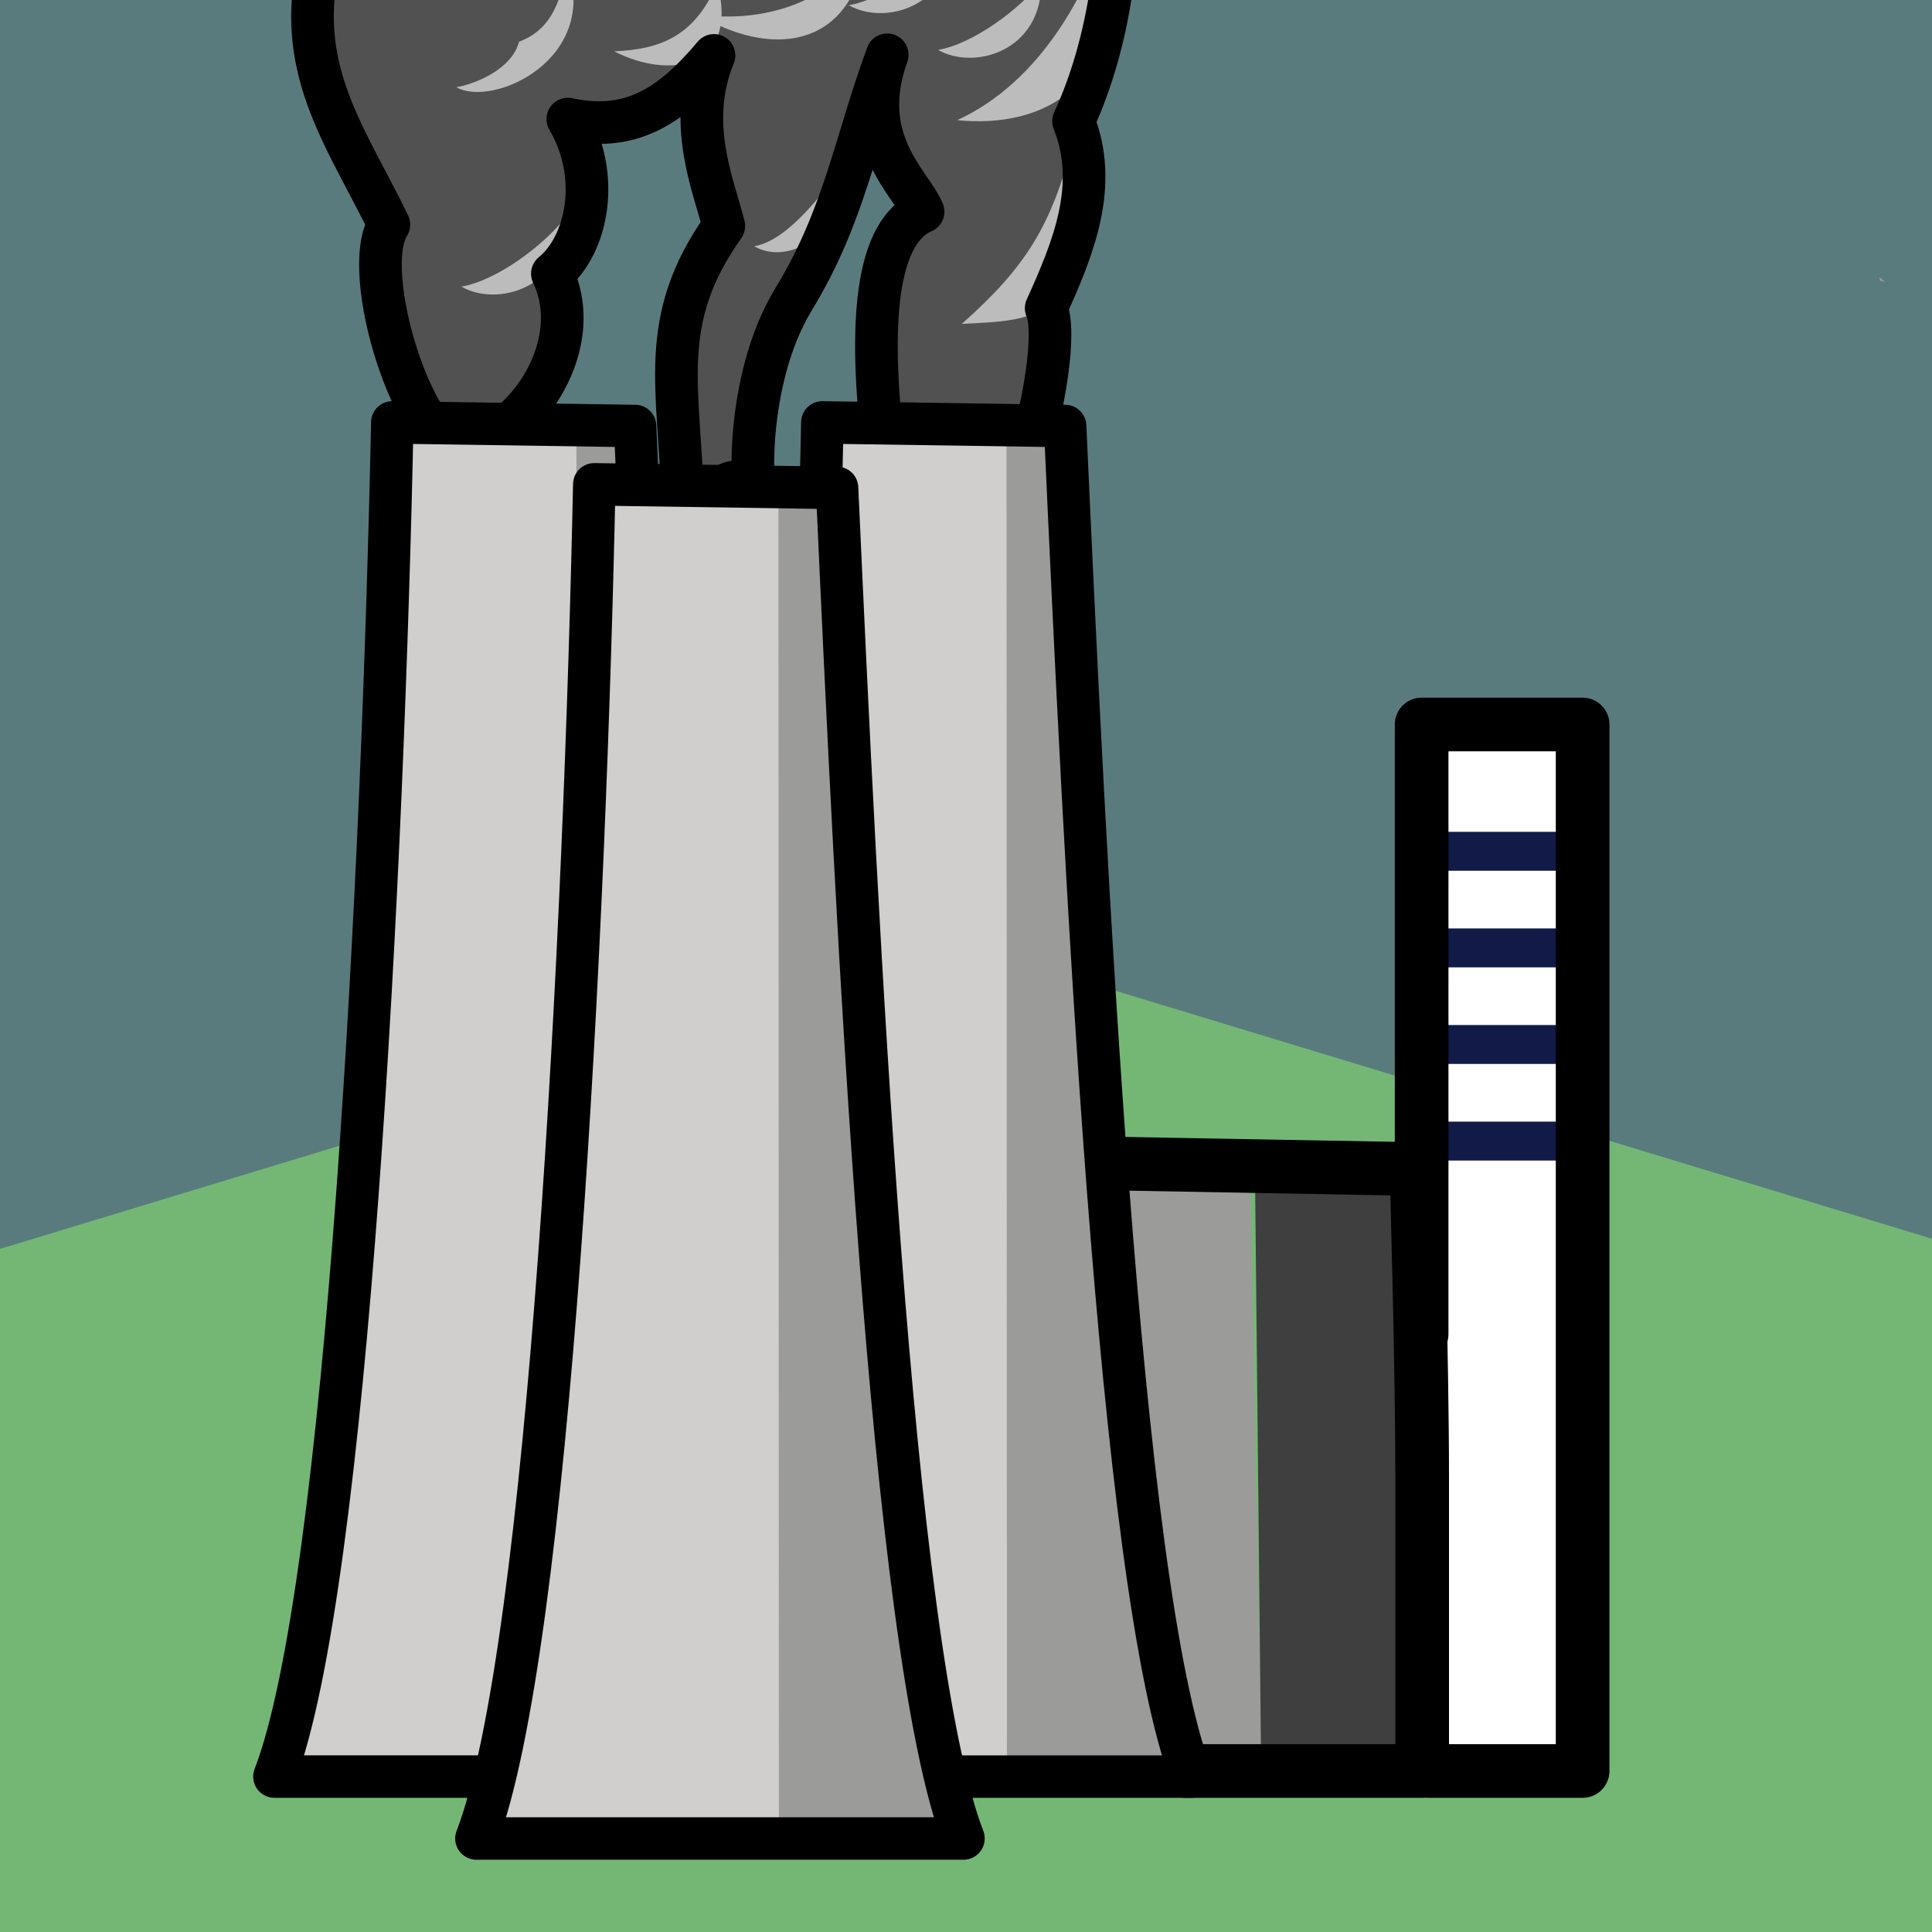 <?xml version="1.0" encoding="UTF-8" standalone="no"?>
<!-- Uploaded to: SVG Repo, www.svgrepo.com, Generator: SVG Repo Mixer Tools -->

<svg
   width="800px"
   height="800px"
   preserveAspectRatio="none"
   viewBox="0 0 72 72"
   id="emoji"
   version="1.1"
   xmlns="http://www.w3.org/2000/svg"
   xmlns:svg="http://www.w3.org/2000/svg">
  <rect x="0" y="0" width="72" height="72" fill="#333333" stroke="none"/>
  <defs
     id="defs9" />
  <rect
     style="fill:#597b7e;fill-opacity:1;stroke:none;stroke-width:1.296;stroke-linejoin:round;stroke-opacity:1"
     id="rect10"
     width="73.031"
     height="72.153"
     x="-0.732"
     y="-0.293" />
  <path
     fill="none"
     stroke="#000000"
     stroke-linecap="round"
     stroke-linejoin="round"
     stroke-width="1.589"
     d="M 32.895,16.537 C 32.476,12.792 32.434,8.735 34.401,7.889 33.97,6.833 31.903,5.258 33.064,2.043 c -1.187,3.217 -1.592,5.998 -3.486,9.104 -1.881,3.085 -1.588,7.669 -1.335,7.311 -1.471,-1.958 -2.738,2.634 -2.803,0.199 -0.113,-4.225 -0.968,-6.71 1.534,-10.235 -0.379,-1.52 -1.407,-3.83 -0.365,-6.357 -1.537,1.787 -3.13,2.665 -5.448,2.373 1.264,2.152 0.712,4.711 -0.576,5.76 1.352,2.848 -1.296,6.282 -3.438,6.436 C 15.483,16.752 13.37,10.121 14.493,8.372 12.421,4.067 9.498,0.958 14.07,-6.274 l 27.514,0.11 c 0.329,3.999 -0.234,7.773 -1.576,10.68 0.945,2.369 0.018,4.686 -1.02,6.969 0.392,0.883 -0.071,3.698 -0.775,5.902"
     id="path7"
     style="fill:#515151;fill-opacity:1;stroke:none" />
  <path
     style="fill:#bcbcbc;fill-opacity:1;stroke-width:2.145;stroke-linejoin:round"
     d="m 31.632,0.195 c 1.311,-0.223 3.048,-1.526 3.847,-2.541 0.029,2.59 -2.5,3.315 -3.847,2.541 z"
     id="path20" />
  <path
     style="fill:#bcbcbc;fill-opacity:1;stroke-width:2.145;stroke-linejoin:round"
     d="m 17.194,10.682 c 1.311,-0.223 3.048,-1.526 3.847,-2.541 0.029,2.59 -2.5,3.315 -3.847,2.541 z"
     id="path24" />
  <path
     style="fill:#bcbcbc;fill-opacity:1;stroke-width:2.145;stroke-linejoin:round"
     d="m 28.105,9.177 c 1.311,-0.223 2.624,-2.091 3.424,-3.106 0.029,2.59 -2.077,3.879 -3.424,3.106 z"
     id="path25" />
  <path
     style="fill:#bcbcbc;fill-opacity:1;stroke-width:2.145;stroke-linejoin:round"
     d="M 34.96,1.86 C 36.271,1.637 38.008,0.333 38.807,-0.681 38.836,1.909 36.307,2.633 34.96,1.86 Z"
     id="path13" />
  <path
     style="fill:#bcbcbc;fill-opacity:1;stroke-width:2.145;stroke-linejoin:round"
     d="m 35.672,4.478 c 3.126,-1.432 4.978,-4.845 5.8,-7.837 0.955,6.746 -2.7,8.15 -5.8,7.837 z"
     id="path11" />
  <path
     style="fill:#bcbcbc;fill-opacity:1;stroke-width:2.145;stroke-linejoin:round"
     d="m 35.841,12.072 c 2.467,-2.185 3.315,-3.693 4.137,-6.685 0.955,6.746 -1.461,6.528 -4.137,6.685 z"
     id="path12" />
  <path
     style="fill:#bcbcbc;fill-opacity:1;stroke-width:2.145;stroke-linejoin:round"
     d="m 22.888,1.914 c 1.781,-0.082 3.001,-0.586 3.847,-2.541 C 27.564,2.574 24.941,2.97 22.888,1.914 Z"
     id="path21" />
  <path
     fill="none"
     stroke="#000000"
     stroke-linecap="round"
     stroke-linejoin="round"
     stroke-width="1.589"
     d="M 32.895,16.537 C 32.476,12.792 32.434,8.735 34.401,7.889 33.97,6.833 31.903,5.258 33.064,2.043 c -1.187,3.217 -1.592,5.998 -3.486,9.104 -1.881,3.085 -1.588,7.669 -1.335,7.311 -1.471,-1.958 -2.738,2.634 -2.803,0.199 -0.113,-4.225 -0.968,-6.71 1.534,-10.235 -0.379,-1.52 -1.407,-3.83 -0.365,-6.357 -1.662,1.981 -3.168,2.857 -5.448,2.373 1.264,2.152 0.712,4.711 -0.576,5.76 1.352,2.848 -1.296,6.282 -3.438,6.436 C 15.483,16.752 13.37,10.121 14.493,8.372 12.421,4.067 9.498,0.958 14.07,-6.274 l 27.514,0.11 c 0.329,3.999 -0.234,7.773 -1.576,10.68 0.945,2.369 0.018,4.686 -1.02,6.969 0.392,0.883 -0.071,3.698 -0.775,5.902"
     id="path19"
     style="fill:none;fill-opacity:1" />
  <path
     style="fill:#bcbcbc;fill-opacity:1;stroke-width:2.145;stroke-linejoin:round"
     d="m 26.039,0.55 c 2.815,0.341 4.835,-0.68 6.199,-2.259 -0.583,3.578 -3.582,3.832 -6.199,2.259 z"
     id="path22" />
  <path
     style="fill:#bcbcbc;fill-opacity:1;stroke-width:2.145;stroke-linejoin:round"
     d="m 17.006,3.252 c 0.657,-0.112 2.068,-0.652 2.335,-1.694 1.071,-0.414 1.537,-1.26 1.795,-2.87 1.252,3.531 -2.782,5.337 -4.129,4.563 z"
     id="path23" />
  <path
     style="fill:#74b775;fill-opacity:1;stroke:none;stroke-width:1.366;stroke-linejoin:round"
     d="M -1.452,46.985 36.613,35.418 73.154,46.516 73.763,74.495 H -1.756 Z"
     id="path10" />
  <path
     fill="#9b9b9a"
     d="m 31.089,40.169 c -2.186,0.019 -3.612,-0.512 -6.28,-0.131 -0.776,-8.353 -1.548,-16.198 -1.69,-24.47 L 21.236,15.434 V 66 h 9.771 z"
     id="path2"
     style="stroke-width:0.894" />
  <path
     fill="#d0cfce"
     d="m 21.498,66 -0.016,-50.33 -7.032,0.032 C 14.443,28.025 12.846,58.935 10.302,66 Z"
     id="path14"
     style="stroke-width:0.763" />
  <path
     fill="none"
     stroke="#000000"
     stroke-linecap="round"
     stroke-linejoin="round"
     stroke-width="1.583"
     d="M 28.378,66.209 C 25.644,59.138 24.387,31.694 23.667,15.876 l -9.047,-0.134 c -0.337,16.353 -1.659,43.396 -4.393,50.466 z"
     id="path15" />
  <rect
     x="52.98"
     y="27"
     width="6"
     height="39"
     fill="#ffffff"
     id="rect3" />
  <rect
     x="52.98"
     y="34.6"
     width="6"
     height="1.45"
     fill="#ea5a47"
     id="rect1"
     style="stroke-width:0.602;fill:#121a47;fill-opacity:1" />
  <rect
     x="52.98"
     y="38.2"
     width="6"
     height="1.45"
     fill="#ea5a47"
     id="rect2"
     style="stroke-width:0.602;fill:#121a47;fill-opacity:1" />
  <path
     fill="#9b9b9a"
     d="m 70.24,10.506 a 0.847,0.847 0 0 0 -0.17,-0.04 c -0.01,-0.05 -0.03,-0.1 -0.04,-0.14 a 1.68,1.68 0 0 1 0.21,0.18 z"
     id="path3" />
  <rect
     x="52.98"
     y="41.8"
     width="6"
     height="1.45"
     fill="#ea5a47"
     id="rect4"
     style="stroke-width:0.602;fill:#121a47;fill-opacity:1" />
  <path
     fill="#9b9b9a"
     d="M 46.577,43.188 C 44.391,43.207 43.828,42.677 41.159,43.057 40.383,34.704 39.287,23.84 39.146,15.568 L 37.264,15.434 V 66 h 9.771 z"
     id="path4"
     style="stroke-width:0.894" />
  <path
     fill="#d0cfce"
     d="m 37.525,66 -0.016,-50.33 -7.032,0.032 C 30.47,28.025 28.874,58.935 26.329,66 Z"
     id="path5"
     style="stroke-width:0.763" />
  <path
     fill="#3f3f3f"
     d="M 46.768,43.553 47,66 h 6 l 0,-22.242 z"
     id="path6" />
  <rect
     x="52.98"
     y="31"
     width="6"
     height="1.45"
     fill="#ea5a47"
     id="rect6"
     style="stroke-width:0.602;fill:#121a47;fill-opacity:1" />
  <path
     fill="none"
     stroke="#000000"
     stroke-linecap="round"
     stroke-linejoin="round"
     stroke-width="1.583"
     d="M 44.405,66.209 C 41.672,59.138 40.414,31.694 39.694,15.876 L 30.647,15.742 C 30.309,32.095 28.988,59.138 26.254,66.209 Z"
     id="path8" />
  <path
     fill="none"
     stroke="#000000"
     stroke-linecap="round"
     stroke-linejoin="round"
     stroke-width="2"
     d="M 44.197,66 H 53 V 55 C 53,50.738 52.786,43.567 52.786,43.567 L 41.542,43.363"
     id="path9" />
  <path
     style="color:#000000;fill:#000000;stroke-linecap:round;stroke-linejoin:round;-inkscape-stroke:none"
     d="m 51,26 c -0.552,5.5e-5 -1,0.448 -1,1 v 22.721 c 0,0.552 0.448,1 1,1 0.552,0 1,-0.448 1,-1 V 28 h 4 v 37 l -4.752,0 c -0.552,0 -1,0.448 -1,1 0,0.552 0.448,1 1,1 L 57,67 c 0.552,-5.5e-5 1,-0.448 1,-1 V 27 c -5.5e-5,-0.552 -0.448,-1 -1,-1 z"
     id="polyline8"
     transform="translate(1.98)" />
  <path
     fill="#9b9b9a"
     d="M 32.336,42.345 C 31.561,33.992 30.788,26.147 30.647,17.875 l -1.882,-0.134 v 50.566 l 6.848,-0.237 z"
     id="path16"
     style="stroke-width:0.894" />
  <path
     fill="#d0cfce"
     d="m 29.026,68.307 -0.016,-50.33 -7.032,0.032 c -0.007,12.323 -1.603,43.233 -4.148,50.298 z"
     id="path17"
     style="stroke-width:0.763" />
  <path
     fill="none"
     stroke="#000000"
     stroke-linecap="round"
     stroke-linejoin="round"
     stroke-width="1.583"
     d="M 35.906,68.515 C 33.172,61.445 31.915,34.001 31.195,18.183 L 22.147,18.049 C 21.81,34.402 20.489,61.445 17.755,68.515 Z"
     id="path18" />
</svg>
